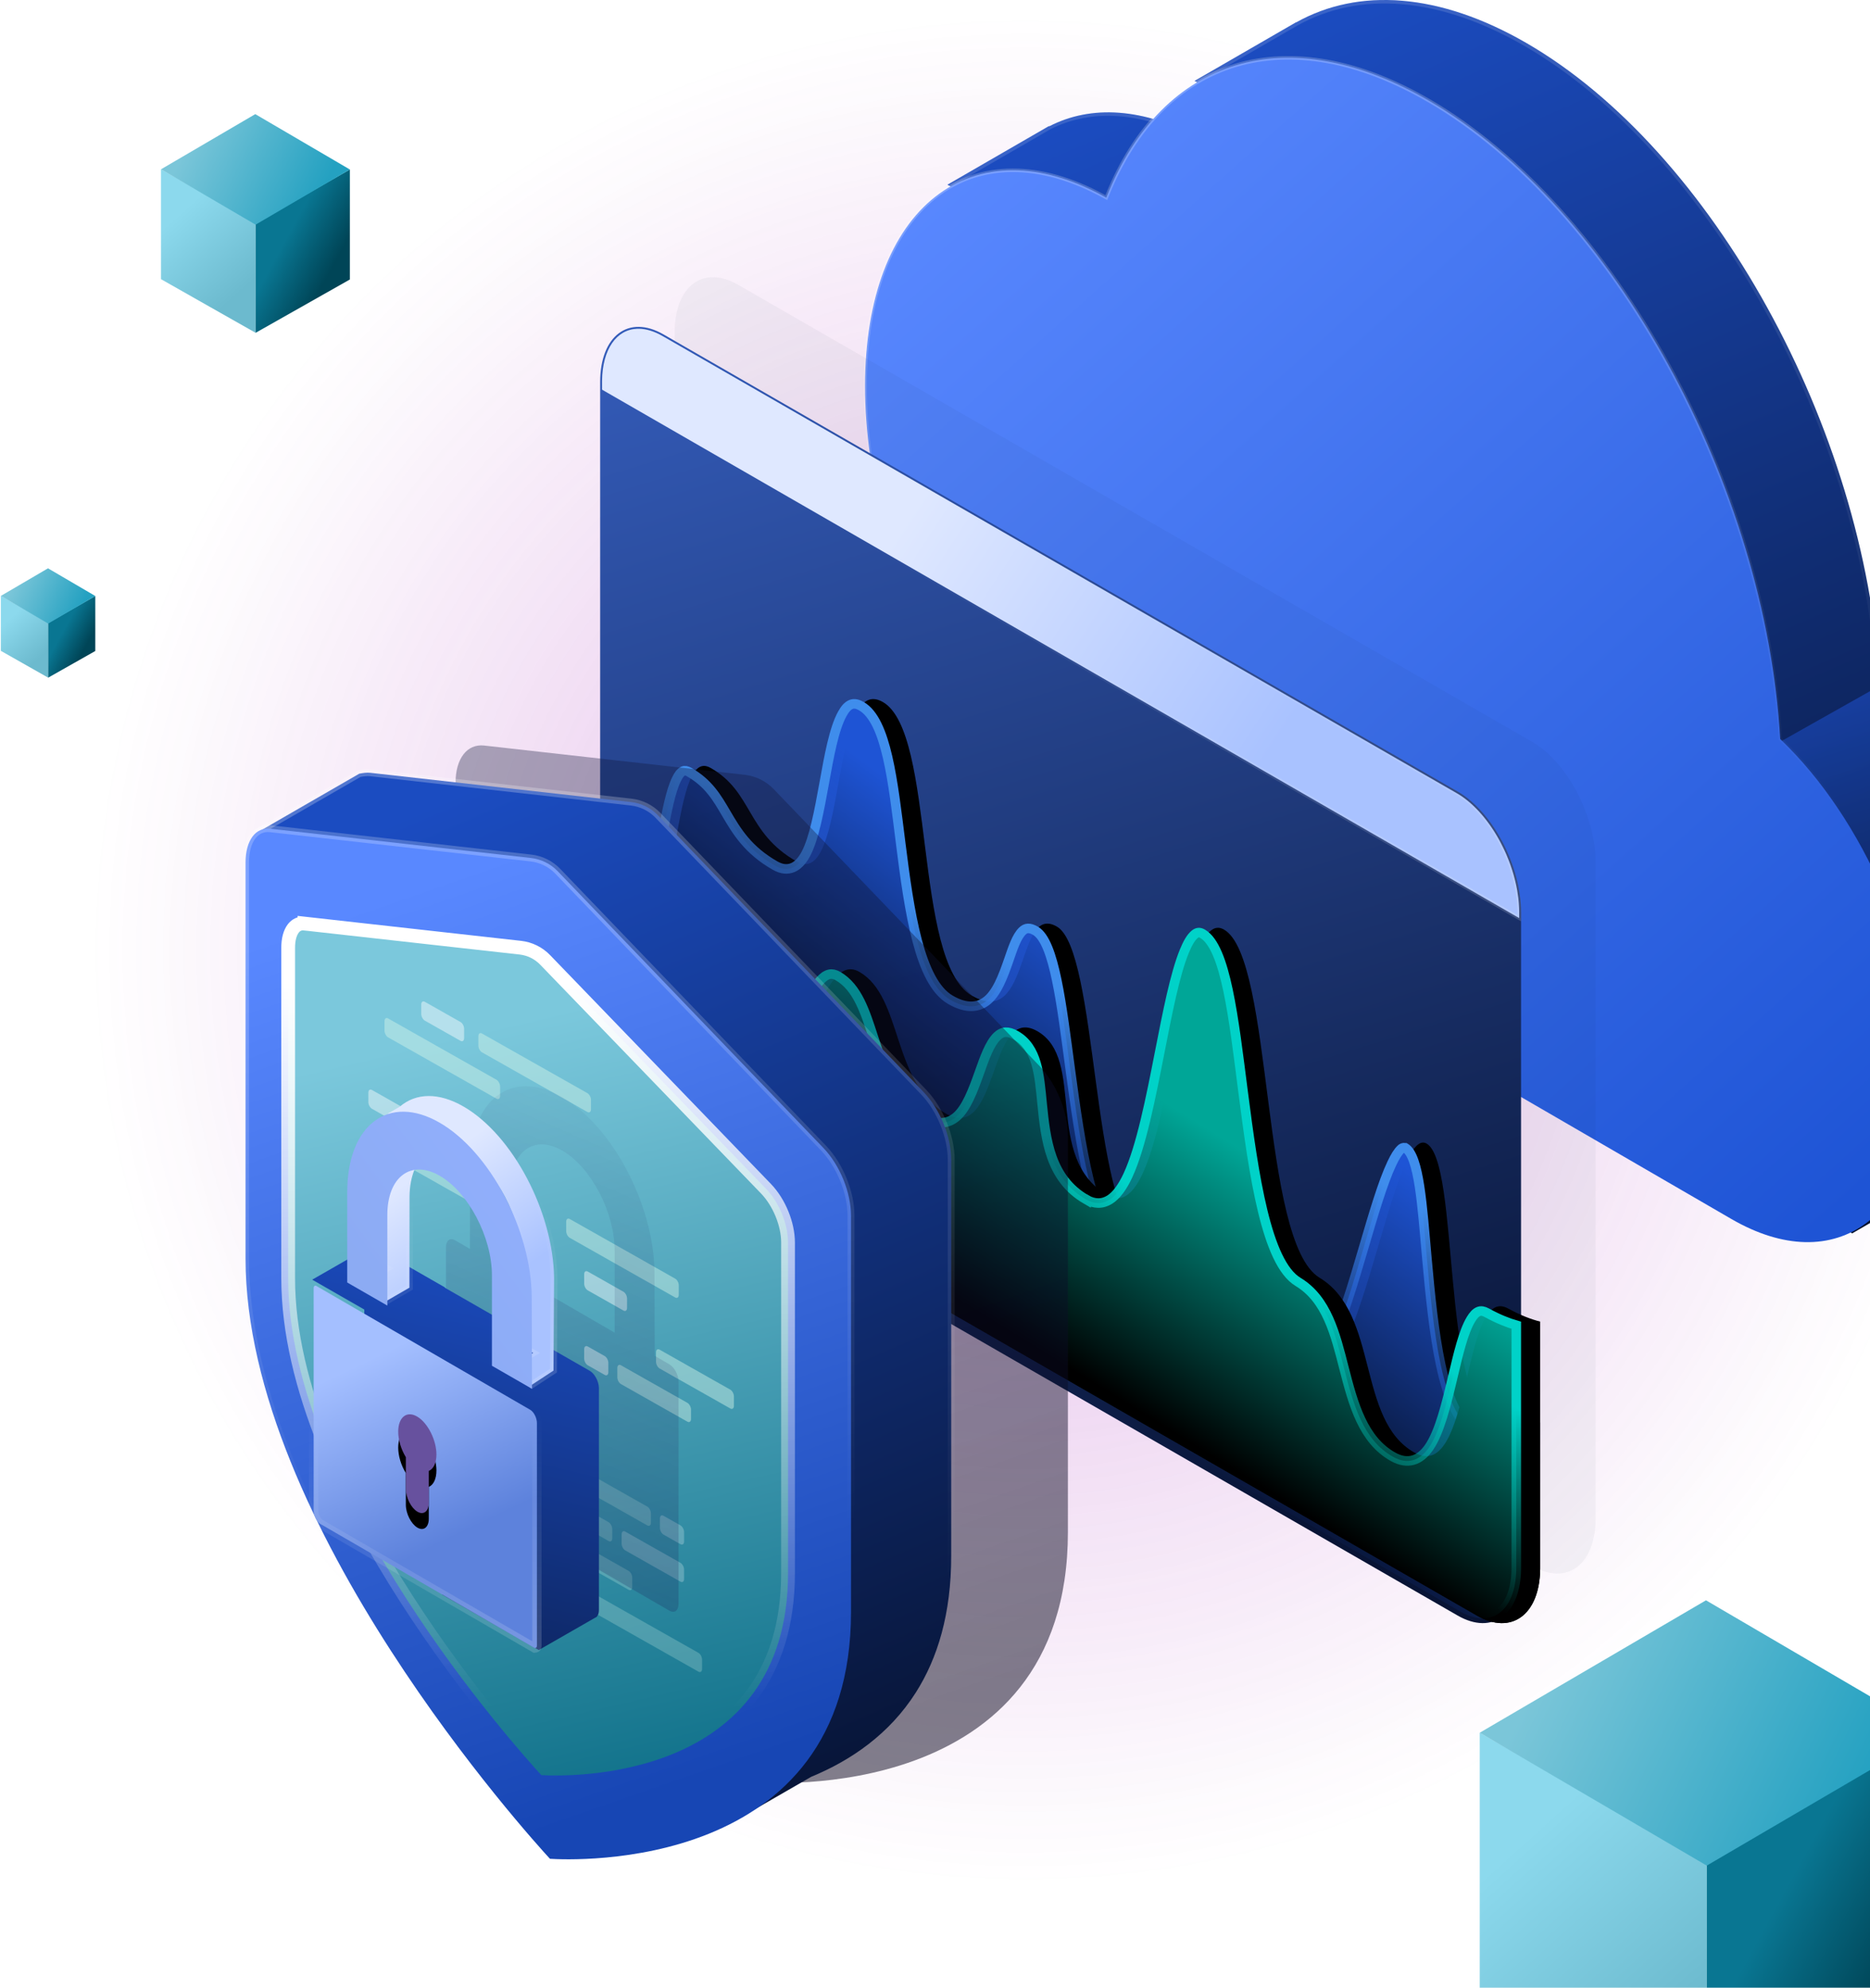 <svg xmlns="http://www.w3.org/2000/svg" xmlns:xlink="http://www.w3.org/1999/xlink" width="587" height="624" viewBox="0 0 587 624">
    <defs>
        <linearGradient id="prefix__c" x1="88.033%" x2="44.429%" y1="100%" y2="-17.628%">
            <stop offset="0%" stop-color="#06102A"/>
            <stop offset="100%" stop-color="#1E54D5"/>
        </linearGradient>
        <linearGradient id="prefix__d" x1="70.934%" x2="46.933%" y1="100%" y2="-17.628%">
            <stop offset="0%" stop-color="#06102A"/>
            <stop offset="100%" stop-color="#1E54D5"/>
        </linearGradient>
        <linearGradient id="prefix__e" x1="50%" x2="82.218%" y1="3.665%" y2="83.146%">
            <stop offset="0%" stop-color="#FFF" stop-opacity=".128"/>
            <stop offset="100%" stop-color="#FFF" stop-opacity="0"/>
        </linearGradient>
        <linearGradient id="prefix__g" x1="13.863%" x2="89.495%" y1="4.407%" y2="99.435%">
            <stop offset="0%" stop-color="#5988FF"/>
            <stop offset="100%" stop-color="#1E54D5"/>
        </linearGradient>
        <linearGradient id="prefix__f" x1="51.875%" x2="58.318%" y1="6.567%" y2="68.745%">
            <stop offset="0%" stop-color="#FFF" stop-opacity=".212"/>
            <stop offset="100%" stop-color="#FFF" stop-opacity="0"/>
        </linearGradient>
        <linearGradient id="prefix__i" x1="54.504%" x2="29.992%" y1="-20.313%" y2="93.015%">
            <stop offset="0%" stop-color="#3964C9"/>
            <stop offset="100%" stop-color="#081435"/>
        </linearGradient>
        <linearGradient id="prefix__k" x1="69.185%" x2="21.574%" y1="38.326%" y2="58.236%">
            <stop offset="0%" stop-color="#DFE8FF"/>
            <stop offset="100%" stop-color="#A9C2FF"/>
        </linearGradient>
        <linearGradient id="prefix__j" x1="46.672%" x2="46.672%" y1="100%" y2="34.88%">
            <stop offset="0%" stop-color="#FFF" stop-opacity=".158"/>
            <stop offset="100%" stop-color="#FFF" stop-opacity="0"/>
        </linearGradient>
        <linearGradient id="prefix__o" x1="75.681%" x2="51.887%" y1="52.534%" y2="20.697%">
            <stop offset="0%" stop-color="#1E54D5" stop-opacity="0"/>
            <stop offset="100%" stop-color="#1E54D5"/>
        </linearGradient>
        <linearGradient id="prefix__n" x1="57.207%" x2="70.758%" y1="27.13%" y2="50%">
            <stop offset="0%" stop-color="#3F8DEC"/>
            <stop offset="100%" stop-color="#1E54D5" stop-opacity="0"/>
        </linearGradient>
        <linearGradient id="prefix__s" x1="61.082%" x2="38.059%" y1="53.634%" y2="25.248%">
            <stop offset="0%" stop-color="#00A697" stop-opacity="0"/>
            <stop offset="100%" stop-color="#00A697"/>
        </linearGradient>
        <linearGradient id="prefix__r" x1="54.713%" x2="69.527%" y1="27.547%" y2="47.08%">
            <stop offset="0%" stop-color="#00D2C8"/>
            <stop offset="100%" stop-color="#00A697" stop-opacity="0"/>
        </linearGradient>
        <linearGradient id="prefix__t" x1="34.248%" x2="52.632%" y1="4.407%" y2="95.632%">
            <stop offset="0%" stop-color="#0F1639" stop-opacity=".66"/>
            <stop offset="100%" stop-color="#0A061D"/>
        </linearGradient>
        <linearGradient id="prefix__w" x1="36.885%" x2="65.506%" y1="0%" y2="100%">
            <stop offset="0%" stop-color="#1B4CC1"/>
            <stop offset="100%" stop-color="#08163A"/>
        </linearGradient>
        <linearGradient id="prefix__v" x1="48.141%" x2="69.291%" y1="-2.035%" y2="85.077%">
            <stop offset="0%" stop-color="#FFF" stop-opacity=".239"/>
            <stop offset="100%" stop-color="#FFF" stop-opacity="0"/>
        </linearGradient>
        <linearGradient id="prefix__y" x1="34.248%" x2="52.632%" y1="4.407%" y2="95.632%">
            <stop offset="0%" stop-color="#5988FF"/>
            <stop offset="100%" stop-color="#1746B4"/>
        </linearGradient>
        <linearGradient id="prefix__x" x1="50.817%" x2="53.626%" y1="6.567%" y2="68.745%">
            <stop offset="0%" stop-color="#FFF" stop-opacity=".212"/>
            <stop offset="100%" stop-color="#FFF" stop-opacity="0"/>
        </linearGradient>
        <linearGradient id="prefix__z" x1="45.473%" x2="59.022%" y1="11.467%" y2="110.615%">
            <stop offset="0%" stop-color="#7BC8DC"/>
            <stop offset="100%" stop-color="#076A83"/>
        </linearGradient>
        <linearGradient id="prefix__A" x1="50%" x2="50%" y1="6.955%" y2="91.209%">
            <stop offset="0%" stop-color="#FFF"/>
            <stop offset="100%" stop-color="#FFF" stop-opacity="0"/>
        </linearGradient>
        <linearGradient id="prefix__B" x1="41.881%" x2="58.198%" y1="4.693%" y2="93.595%">
            <stop offset="0%" stop-color="#1C1F59" stop-opacity=".172"/>
            <stop offset="100%" stop-color="#1B2057"/>
        </linearGradient>
        <linearGradient id="prefix__C" x1="43.288%" x2="67.54%" y1="0%" y2="141.875%">
            <stop offset="0%" stop-color="#1B4CC1"/>
            <stop offset="100%" stop-color="#08163A"/>
        </linearGradient>
        <linearGradient id="prefix__E" x1="59.086%" x2="36.538%" y1="21.992%" y2="69.76%">
            <stop offset="0%" stop-color="#DFE8FF"/>
            <stop offset="100%" stop-color="#A9C2FF"/>
        </linearGradient>
        <linearGradient id="prefix__D" x1="46.672%" x2="46.672%" y1="100%" y2="34.88%">
            <stop offset="0%" stop-color="#FFF" stop-opacity=".158"/>
            <stop offset="100%" stop-color="#FFF" stop-opacity="0"/>
        </linearGradient>
        <linearGradient id="prefix__G" x1="55.191%" x2="38.934%" y1="14.511%" y2="69.76%">
            <stop offset="0%" stop-color="#A4BFFF"/>
            <stop offset="100%" stop-color="#5D82DC"/>
        </linearGradient>
        <linearGradient id="prefix__F" x1="46.672%" x2="46.672%" y1="100%" y2="34.88%">
            <stop offset="0%" stop-color="#FFF" stop-opacity=".158"/>
            <stop offset="100%" stop-color="#FFF" stop-opacity="0"/>
        </linearGradient>
        <linearGradient id="prefix__J" x1="8.041%" x2="72.222%" y1="0%" y2="76.816%">
            <stop offset="0%" stop-color="#92B0FF"/>
            <stop offset="100%" stop-color="#8CABF3"/>
        </linearGradient>
        <linearGradient id="prefix__K" x1="33.261%" x2="66.739%" y1="19.969%" y2="83.989%">
            <stop offset="0%" stop-color="#8CD9ED"/>
            <stop offset="100%" stop-color="#6CBACE"/>
        </linearGradient>
        <linearGradient id="prefix__L" x1="74.268%" x2="39.604%" y1="67.667%" y2="34.637%">
            <stop offset="0%" stop-color="#004557"/>
            <stop offset="100%" stop-color="#097692"/>
        </linearGradient>
        <linearGradient id="prefix__M" x1="88.697%" x2="10.887%" y1="58.551%" y2="36.669%">
            <stop offset="0%" stop-color="#24A1C1"/>
            <stop offset="100%" stop-color="#7BC6D9"/>
        </linearGradient>
        <linearGradient id="prefix__N" x1="33.261%" x2="66.739%" y1="19.969%" y2="83.989%">
            <stop offset="0%" stop-color="#8CD9ED"/>
            <stop offset="100%" stop-color="#6CBACE"/>
        </linearGradient>
        <linearGradient id="prefix__O" x1="74.268%" x2="39.604%" y1="67.667%" y2="34.637%">
            <stop offset="0%" stop-color="#004557"/>
            <stop offset="100%" stop-color="#097692"/>
        </linearGradient>
        <linearGradient id="prefix__P" x1="88.697%" x2="10.887%" y1="58.551%" y2="36.669%">
            <stop offset="0%" stop-color="#24A1C1"/>
            <stop offset="100%" stop-color="#7BC6D9"/>
        </linearGradient>
        <linearGradient id="prefix__Q" x1="33.261%" x2="66.739%" y1="19.969%" y2="83.989%">
            <stop offset="0%" stop-color="#8CD9ED"/>
            <stop offset="100%" stop-color="#6CBACE"/>
        </linearGradient>
        <linearGradient id="prefix__R" x1="74.268%" x2="39.604%" y1="67.667%" y2="34.637%">
            <stop offset="0%" stop-color="#004557"/>
            <stop offset="100%" stop-color="#097692"/>
        </linearGradient>
        <linearGradient id="prefix__S" x1="88.697%" x2="10.887%" y1="58.551%" y2="36.669%">
            <stop offset="0%" stop-color="#24A1C1"/>
            <stop offset="100%" stop-color="#7BC6D9"/>
        </linearGradient>
        <filter id="prefix__b" width="100%" height="100%" x="0%" y="0%" filterUnits="objectBoundingBox">
            <feGaussianBlur in="SourceGraphic"/>
        </filter>
        <filter id="prefix__h" width="133.2%" height="123.6%" x="-16.6%" y="-11.8%" filterUnits="objectBoundingBox">
            <feGaussianBlur in="SourceGraphic" stdDeviation="16"/>
        </filter>
        <filter id="prefix__l" width="120.8%" height="120.7%" x="-12.5%" y="-10.3%" filterUnits="objectBoundingBox">
            <feOffset dx="-6" in="SourceAlpha" result="shadowOffsetOuter1"/>
            <feGaussianBlur in="shadowOffsetOuter1" result="shadowBlurOuter1" stdDeviation="9"/>
            <feComposite in="shadowBlurOuter1" in2="SourceAlpha" operator="out" result="shadowBlurOuter1"/>
            <feColorMatrix in="shadowBlurOuter1" values="0 0 0 0 0.024 0 0 0 0 0.063 0 0 0 0 0.165 0 0 0 0.287 0"/>
        </filter>
        <filter id="prefix__p" width="120.8%" height="127.5%" x="-12.5%" y="-13.7%" filterUnits="objectBoundingBox">
            <feOffset dx="-6" in="SourceAlpha" result="shadowOffsetOuter1"/>
            <feGaussianBlur in="shadowOffsetOuter1" result="shadowBlurOuter1" stdDeviation="9"/>
            <feComposite in="shadowBlurOuter1" in2="SourceAlpha" operator="out" result="shadowBlurOuter1"/>
            <feColorMatrix in="shadowBlurOuter1" values="0 0 0 0 0.024 0 0 0 0 0.063 0 0 0 0 0.165 0 0 0 0.332 0"/>
        </filter>
        <filter id="prefix__u" width="156.2%" height="133.2%" x="-28.1%" y="-16.6%" filterUnits="objectBoundingBox">
            <feGaussianBlur in="SourceGraphic" stdDeviation="18"/>
        </filter>
        <filter id="prefix__H" width="141.7%" height="132.3%" x="-20.8%" y="-8.1%" filterUnits="objectBoundingBox">
            <feOffset dy="5" in="SourceAlpha" result="shadowOffsetOuter1"/>
            <feColorMatrix in="shadowOffsetOuter1" values="0 0 0 0 0.565 0 0 0 0 0.678 0 0 0 0 0.949 0 0 0 1 0"/>
        </filter>
        <path id="prefix__m" d="M256.93 183.45c15.922-9.067 13.676-21.85 27.061-29.407 13.384-7.56 7.75 59.136 27.833 47.309l.786-.463v37.873c0 14.385-8.656 31.086-19.413 37.626l-.49.29-249.27 143.495c-10.861 6.252-19.702-.25-19.9-14.512l-.003-.49v-45.599l.524.515c2.948 2.813 6.602 4.762 14.073.38 16.54-9.704 10.659-82.21 21.017-88.447 10.358-6.238 21.08 76.433 33.876 68.607 12.796-7.826 14.992-49.13 27.806-56.593 12.814-7.462 12.247 26.873 27.984 17.612 15.738-9.262 13.473-90.301 26.423-97.757 12.952-7.455 8.16 32.423 26.69 21.675 18.531-10.75 11.258-82.576 27.943-92.181 16.686-9.605 11.14 59.134 27.06 50.067z"/>
        <path id="prefix__q" d="M159.317 288.25c20.306-11.752 6.627-42.807 22.111-51.558 15.485-8.75 11.844 35.746 28.784 25.828 16.938-9.918 13.347-36.472 26.988-44.397 13.639-7.924 17.539 43.186 32.245 34.61 14.706-8.575 15.284-34.392 29.394-42.841 6.609-3.958 10.316 4.599 13.77 14.02v14.85c0 14.385-8.655 31.086-19.412 37.626l-.49.29-249.27 143.495c-10.861 6.252-19.702-.25-19.9-14.512l-.005-.49v-77.28c2.84-.723 6.101-1.934 10.092-4.122 14.595-8 11.18 55.466 29.377 45.251 18.198-10.215 11.058-43.575 29.766-54.879 18.708-11.304 14.314-100.265 30.016-109.317 15.703-9.052 16.226 95.18 36.534 83.426z"/>
        <path id="prefix__I" d="M199 222.643c0-4.556 2.709-9.93 6-11.904 3.292-1.975 6 .15 6 4.705-.005 2.593-.894 5.567-2.396 8.012v9.95c0 2.736-1.627 5.964-3.604 7.15s-3.604-.09-3.604-2.826v-9.95c-1.502-.643-2.391-2.55-2.396-5.137z"/>
        <radialGradient id="prefix__a" cx="50%" cy="50%" r="45.672%" fx="50%" fy="50%" gradientTransform="matrix(0 .903 -1 0 1 .048)">
            <stop offset="0%" stop-color="#9D0FB0"/>
            <stop offset="100%" stop-color="#9D0FB0" stop-opacity="0"/>
        </radialGradient>
    </defs>
    <g fill="none" fill-rule="evenodd" transform="translate(0 -58)">
        <ellipse cx="322" cy="356.5" fill="url(#prefix__a)" filter="url(#prefix__b)" opacity=".544" rx="322" ry="356.5"/>
        <g>
            <path fill="url(#prefix__c)" d="M135.83 6.999l.047.026c19.67-10.993 45.011-9.261 72.208 6.449 58.43 33.752 106.379 120.984 110.95 200.652 26.358 24.846 45.065 67.885 45.065 104.756 0 23.678-7.605 40.642-19.73 48.567l.111.062-34.083 19.689-13.021-7.522 16.449-9.5c-3.218-1.077-6.522-2.54-9.892-4.406l-1.126-.636-195.02-112.655c-43.008-24.845-78.007-91.685-78.007-148.993 0-15.54 2.573-28.81 7.183-39.4l-10.564-6.1 31.854-18.402.11.062c13.036-6.73 29.591-5.917 47.64 3.97 1.936-4.802 4.133-9.222 6.568-13.252l-8.596-4.966L135.83 6.999l.046.026-.046-.026z" transform="translate(271 58)"/>
            <path fill="url(#prefix__d)" d="M279.4 237.618l40.213-22.672-.47-.446c26.294 24.76 44.957 67.646 44.957 104.388 0 3.632-.18 7.105-.528 10.411L326.956 345.4 279.4 237.618z" opacity=".68" transform="translate(271 58)"/>
            <path stroke="url(#prefix__e)" stroke-width="1.1" d="M207.81 13.95C180.826-1.636 155.672-3.41 136.097 7.48L105.075 25.4l8.26 4.77c-2.538 4.135-4.82 8.69-6.821 13.654l-.23.575-.544-.299c-17.842-9.773-34.216-10.622-47.224-4.03L27.5 57.987l10.165 5.87c-4.707 10.606-7.334 23.957-7.334 39.631 0 57.116 34.861 123.751 77.733 148.516l195.02 112.655 1.12.635c3.746 2.073 7.415 3.647 10.971 4.74l-16.699 9.644 11.92 6.886 33.685-19.584c12.003-7.853 19.469-24.68 19.469-48.098 0-36.73-18.635-79.604-45.065-104.725-4.56-79.48-52.376-166.53-110.676-200.207z" transform="translate(271 58)"/>
            <path fill="url(#prefix__g)" stroke="url(#prefix__f)" stroke-width="1.1" d="M75.725 61.75c-10.242-5.634-19.996-8.306-28.887-8.287-9.175.02-17.423 2.908-24.323 8.35C8.902 72.552.55 93.176.55 121.207c0 57.18 34.755 123.892 77.496 148.685L272.47 382.673c8.169 4.739 15.963 7.088 23.079 7.266 7.345.184 13.96-1.952 19.5-6.15 10.962-8.307 17.7-24.638 17.7-46.946 0-36.772-18.579-79.695-44.927-104.843-4.546-79.571-52.217-166.72-110.34-200.435-22.075-12.805-42.917-16.298-60.445-11.1-17.55 5.204-31.748 19.12-40.537 41.008l-.23.576c-.181-.098-.363-.199-.546-.3z" transform="translate(271 58)"/>
        </g>
        <g transform="matrix(-1 0 0 1 501 145)">
            <path fill="#06102A" d="M289.212 17.41c0-14.602-8.919-21.324-19.903-15.001L20.04 145.904C9.056 152.227.138 169.217.138 183.82v205.77c0 14.603 8.918 21.325 19.903 15.002l249.27-143.495c10.983-6.323 19.902-23.314 19.902-37.916V17.41z" filter="url(#prefix__h)" opacity=".201"/>
            <path fill="url(#prefix__i)" d="M312.609 32.992c0-14.603-8.919-21.324-19.903-15.002L43.436 161.486c-10.984 6.322-19.902 23.313-19.902 37.915v205.77c0 14.603 8.918 21.325 19.903 15.002l249.27-143.495c10.983-6.323 19.902-23.313 19.902-37.916V32.992z"/>
            <path fill="url(#prefix__k)" stroke="url(#prefix__j)" stroke-width="1.191" d="M300.373 16.21c-2.27.047-4.759.793-7.37 2.296L43.733 162.002l-.484.286c-1.122.683-2.226 1.483-3.3 2.382-.237.2-.473.403-.707.612l-.594.541c-.384.36-.77.737-1.15 1.126l-.44.46-.433.466c-.211.232-.424.471-.86.975l-.602.722-.625.785c-.205.264-.412.537-.617.813l-.565.78-.374.536-.568.844-.587.915-.358.582-.337.563-.525.912-.332.6-.326.608c-.252.476-.498.961-.9 1.787l-.322.681-.42.929-.274.635c-.23.543-.454 1.094-.667 1.648l-.367.978-.233.656-.33.979-.226.71-.206.678-.195.68c-.15.536-.292 1.078-.425 1.62-.246 1.01-.458 2.023-.635 3.034-.134.77-.248 1.54-.34 2.307l-.067.603c-.086.817-.146 1.634-.18 2.446l-.026.867-.006.659v1.806L312.013 35.33l-.003-2.826c-.068-4.958-1.2-8.963-3.129-11.772-1.928-2.807-4.659-4.398-7.887-4.517l-.62-.005z"/>
            <use fill="#000" filter="url(#prefix__l)" xlink:href="#prefix__m"/>
            <path fill="url(#prefix__o)" stroke="url(#prefix__n)" stroke-linejoin="square" stroke-width="3" d="M25.034 362.827l.004 42.823c.092 6.505 2.035 11.342 5.344 13.756 1.565 1.14 3.425 1.706 5.485 1.64 2.108-.067 4.408-.784 6.821-2.173l249.262-143.49.475-.281c10.388-6.32 18.685-22.469 18.685-36.34v-35.356c-2.017.89-3.798 1.039-5.373.664-2.139-.509-3.971-2.017-5.499-4.355-3.481-5.33-5.397-15.2-7.146-24.502-1.339-7.12-2.579-13.888-4.525-17.734-.58-1.146-1.184-2.033-1.969-2.4-.557-.26-1.176-.122-1.869.27-6.138 3.465-8.808 8.109-11.631 12.922-3.329 5.675-6.836 11.59-15.425 16.482-2.104 1.198-3.91 1.27-5.482.63-1.58-.645-2.982-2.114-4.154-4.316-2.575-4.838-4.165-13.41-5.729-22.05-1.538-8.5-3.048-17.073-5.678-21.866-.811-1.48-1.699-2.597-2.83-3.024-.93-.351-1.98-.136-3.182.556-7.91 4.554-9.918 23.713-12.337 42.945-2.728 21.695-5.865 43.585-15.6 49.233-2.264 1.313-4.223 1.925-5.923 2.036-2.046.132-3.762-.437-5.233-1.5-3.377-2.439-5.379-7.823-7.175-13.015-1.291-3.731-2.45-7.347-4.31-9.113-.491-.467-1.038-.78-1.692-.813-.696-.034-1.47.22-2.362.733-6.004 3.457-8.246 23.434-10.993 43.87-3.235 24.06-6.99 48.92-15.418 53.88-1.897 1.116-3.591 1.656-5.11 1.778-1.789.143-3.362-.276-4.776-1.104-3.243-1.898-5.604-6.178-7.824-10.414-1.72-3.285-3.333-6.545-5.527-8.048-.641-.439-1.337-.701-2.121-.686-.798.015-1.664.302-2.632.865-6.217 3.62-9.65 15.618-13.266 27.418-3.878 12.655-7.93 25.133-14.512 29.159-.969.592-1.931.808-2.88.728-.93-.079-1.867-.453-2.788-1.144-1.566-1.174-3.143-3.365-4.66-6.34-3.685-7.22-7.222-19.213-10.636-30.835-2.992-10.183-5.888-20.076-8.742-26.086-.997-2.099-1.956-3.704-2.943-4.575-.266-.235-.519-.418-1.236-.35-4.422 2.662-5.337 18.126-6.83 34.763-2.05 22.818-4.755 48.15-14.202 53.692-3.617 2.122-6.427 2.84-8.703 2.78-2.044-.056-3.703-.726-5.153-1.713z"/>
            <g>
                <use fill="#000" filter="url(#prefix__p)" xlink:href="#prefix__q"/>
                <path fill="url(#prefix__s)" stroke="url(#prefix__r)" stroke-linejoin="square" stroke-width="3" d="M160.068 289.549c-1.316.761-2.568 1.109-3.753 1.126-1.281.02-2.499-.344-3.653-1.068-2.112-1.326-4.043-3.973-5.742-7.654-4.118-8.918-7.104-24.063-9.957-38.636-2.438-12.459-4.777-24.491-7.72-31.674-1.02-2.489-2.07-4.376-3.289-5.346-.374-.298-.757-.497-1.172-.527-.402-.03-.815.103-1.25.354-7.342 4.233-9.786 26.625-12.733 49.527-3.404 26.463-7.312 53.766-17.256 59.774-9.069 5.48-11.699 16.413-14.428 27.058-2.935 11.447-5.983 22.57-15.38 27.845-2.355 1.322-4.412 1.563-6.217 1.081-1.936-.516-3.64-1.906-5.104-4.032-3.31-4.804-5.438-13.57-7.452-22.08-1.7-7.186-3.317-14.178-5.692-18.11-.726-1.2-1.494-2.112-2.44-2.473-.743-.283-1.564-.134-2.485.37-3.61 1.98-6.644 3.183-9.313 3.954l.006 76.612c.092 6.505 2.035 11.342 5.344 13.756 1.565 1.14 3.425 1.706 5.485 1.64 2.108-.067 4.408-.784 6.821-2.173l249.262-143.49.475-.281c10.388-6.32 18.684-22.469 18.684-36.34V224.18c-1.846-5.024-3.727-9.795-6.187-12.3-.77-.783-1.59-1.33-2.524-1.453-.856-.112-1.775.145-2.789.753-6.722 4.026-10.168 12.207-13.726 20.36-3.933 9.01-7.983 18-15.683 22.49-1.883 1.098-3.626 1.369-5.245 1.06-1.703-.325-3.302-1.323-4.786-2.886-3.338-3.515-6.147-10.058-8.887-16.56-2.476-5.876-4.89-11.718-7.767-14.87-.894-.979-1.818-1.69-2.844-1.916-.853-.188-1.751.001-2.718.563-6.17 3.585-8.514 11.253-11.117 19.197-3.169 9.667-6.625 19.786-15.866 25.197-2.04 1.194-3.83 1.675-5.403 1.656-1.843-.022-3.435-.711-4.83-1.918-3.082-2.663-5.142-8.147-7.101-13.636-1.67-4.68-3.253-9.366-5.73-11.68-.729-.68-1.541-1.127-2.498-1.185-.958-.057-2.024.259-3.242.947-6.841 3.867-7.405 12.472-8.285 21.416-1.128 11.459-2.538 23.61-13.813 30.135z"/>
            </g>
        </g>
        <g transform="matrix(-1 0 0 1 336 292)">
            <g>
                <path fill="url(#prefix__t)" d="M166.869 13.732l83.404 86.881c5.348 5.606 8.944 14.46 8.942 22.017v124.315c.044 86.397-96.085 78.595-96.085 78.595S67 222.432 67 136.06V11.744C66.997 4.184 70.593-.52 75.942.046l81.822 9.189c3.467.39 6.688 1.98 9.105 4.497z" filter="url(#prefix__u)" opacity=".714" transform="matrix(-1 0 0 1 260 0)"/>
                <g stroke-width="2.16">
                    <path fill="url(#prefix__w)" stroke="url(#prefix__v)" d="M40.277 1.61c-1.172-.124-2.258.04-3.51.28L5.728 19.793l26.806 15.463v101.294c0 83.303 89.797 182.18 95.551 188.431 2.204.14 12.944.647 26.452-1.53l6.282 3.62 17.77-10.247c12.435-5.127 24.573-13.357 32.935-26.548 6.784-10.702 11.075-24.661 11.065-42.841V123.12c.003-7.301-3.476-15.855-8.643-21.27l-83.402-86.879c-2.241-2.334-5.23-3.81-8.445-4.172L40.277 1.61z" transform="matrix(-1 0 0 1 260 0) translate(0 7)"/>
                    <path fill="url(#prefix__y)" stroke="url(#prefix__x)" d="M8.822 19.165c-2.267-.24-4.168.641-5.5 2.384-1.451 1.9-2.243 4.75-2.242 8.24v124.316c0 83.308 89.807 182.193 95.552 188.433 6.792.438 94.545 4.507 94.503-77.547V140.675c.002-7.302-3.476-15.855-8.644-21.27L99.09 32.524c-2.242-2.334-5.23-3.81-8.446-4.172L8.822 19.165z" transform="matrix(-1 0 0 1 260 0) translate(0 7)"/>
                </g>
                <g>
                    <path fill="url(#prefix__z)" stroke="url(#prefix__A)" stroke-width="4.32" d="M7.268 2.32c-1.44-.15-2.644.407-3.488 1.506-1.082 1.407-1.621 3.533-1.62 6.106v103.727c0 67.88 72.265 148.16 79.472 155.997 8.36.465 77.47 2.308 77.437-63.477V102.453c.001-5.795-2.779-12.579-6.9-16.875L82.816 13.714C80.75 11.574 78 10.22 75.045 9.89L7.268 2.319z" transform="matrix(-1 0 0 1 260 0) translate(12.298 53.62)"/>
                    <g>
                        <g opacity=".443">
                            <path fill="#D7F7E9" d="M70.39 31.426c0-.815-.506-1.763-1.13-2.116L36.177 10.59c-.624-.353-1.13.022-1.13.837v2.954c0 .815.506 1.763 1.13 2.116l33.085 18.72c.623.353 1.13-.022 1.13-.838v-2.953z" transform="matrix(-1 0 0 1 260 0) translate(12.298 53.62) translate(26.822 26.244)"/>
                            <path fill="#FFF" d="M30.568 9.093c0-.815-.506-1.763-1.13-2.116L18.24.641c-.623-.353-1.13.022-1.13.837v2.954c0 .815.507 1.763 1.13 2.116l11.198 6.336c.624.353 1.13-.022 1.13-.837V9.093zM20.112 40.245c0-.815-.506-1.764-1.13-2.117L1.641 28.317c-.624-.353-1.13.022-1.13.837v2.953c0 .815.506 1.763 1.13 2.116l17.341 9.812c.624.353 1.13-.022 1.13-.837v-2.953zM8.095 45.208c0-.815-.507-1.763-1.13-2.116L1.64 40.08c-.624-.353-1.13.022-1.13.837v2.953c0 .815.506 1.764 1.13 2.117l5.324 3.012c.623.353 1.13-.022 1.13-.837v-2.954z" transform="matrix(-1 0 0 1 260 0) translate(12.298 53.62) translate(26.822 26.244)"/>
                            <path fill="#D7F7E9" d="M34.044 59.89c0-.814-.507-1.762-1.13-2.115L12.05 45.97c-.624-.353-1.13.022-1.13.837v2.953c0 .815.506 1.763 1.13 2.116l20.864 11.805c.623.353 1.13-.022 1.13-.837v-2.953zM47.512 55.748c0-.815-.506-1.763-1.13-2.116L24.194 41.078c-.624-.353-1.13.022-1.13.837v2.953c0 .815.506 1.763 1.13 2.116L46.382 59.54c.624.353 1.13-.022 1.13-.837v-2.954zM41.859 27.233c0-.819-.509-1.772-1.135-2.126L6.718 5.866c-.626-.355-1.135.022-1.135.841v2.967c0 .819.509 1.771 1.135 2.126L40.724 31.04c.626.355 1.135-.022 1.135-.84v-2.968z" transform="matrix(-1 0 0 1 260 0) translate(12.298 53.62) translate(26.822 26.244)"/>
                        </g>
                        <g opacity=".443">
                            <path fill="#D7F7E9" d="M35.525 21.237c0-.815-.506-1.763-1.13-2.116L1.311.4C.687.048.18.423.18 1.238V4.19c0 .815.506 1.764 1.13 2.117l33.084 18.72c.624.353 1.13-.022 1.13-.838v-2.953z" transform="matrix(-1 0 0 1 260 0) translate(12.298 53.62) translate(26.822 26.244) translate(62.429 68.426)"/>
                            <path fill="#FFF" d="M19.285 25.344c0-.815-.507-1.763-1.13-2.116L6.957 16.892c-.624-.353-1.13.022-1.13.837v2.953c0 .815.506 1.763 1.13 2.116l11.198 6.336c.623.353 1.13-.022 1.13-.837v-2.953zM13.41 45.547c0-.816-.506-1.764-1.13-2.117l-5.323-3.012c-.624-.353-1.13.022-1.13.837v2.954c0 .815.506 1.763 1.13 2.116l5.324 3.012c.623.353 1.13-.022 1.13-.837v-2.953z" transform="matrix(-1 0 0 1 260 0) translate(12.298 53.62) translate(26.822 26.244) translate(62.429 68.426)"/>
                            <path fill="#D7F7E9" d="M39.36 60.229c0-.815-.507-1.763-1.13-2.116L17.366 46.308c-.624-.353-1.13.022-1.13.837v2.954c0 .814.506 1.763 1.13 2.116L38.23 64.02c.623.353 1.13-.022 1.13-.837v-2.954zM52.828 56.087c0-.815-.506-1.764-1.13-2.117L29.51 41.416c-.624-.353-1.13.022-1.13.837v2.954c0 .815.506 1.763 1.13 2.116l22.188 12.554c.624.353 1.13-.022 1.13-.837v-2.953z" transform="matrix(-1 0 0 1 260 0) translate(12.298 53.62) translate(26.822 26.244) translate(62.429 68.426)"/>
                        </g>
                        <g opacity=".236">
                            <path fill="#D7F7E9" d="M35.525 21.237c0-.815-.506-1.763-1.13-2.116L1.311.4C.687.048.18.423.18 1.238V4.19c0 .815.506 1.764 1.13 2.117l33.084 18.72c.624.353 1.13-.022 1.13-.838v-2.953z" transform="matrix(-1 0 0 1 260 0) translate(12.298 53.62) translate(26.822 26.244) rotate(180 52.72 105.663)"/>
                            <path fill="#FFF" d="M25.428 40.583c0-.815-.506-1.763-1.13-2.116L6.957 28.655c-.624-.353-1.13.022-1.13.837v2.954c0 .815.506 1.763 1.13 2.116l17.341 9.812c.624.353 1.13-.023 1.13-.838v-2.953zM13.41 45.547c0-.816-.506-1.764-1.13-2.117l-5.323-3.012c-.624-.353-1.13.022-1.13.837v2.954c0 .815.506 1.763 1.13 2.116l5.324 3.012c.623.353 1.13-.022 1.13-.837v-2.953z" transform="matrix(-1 0 0 1 260 0) translate(12.298 53.62) translate(26.822 26.244) rotate(180 52.72 105.663)"/>
                            <path fill="#D7F7E9" d="M39.36 60.229c0-.815-.507-1.763-1.13-2.116L17.366 46.308c-.624-.353-1.13.022-1.13.837v2.954c0 .814.506 1.763 1.13 2.116L38.23 64.02c.623.353 1.13-.022 1.13-.837v-2.954zM52.828 56.087c0-.815-.506-1.764-1.13-2.117L29.51 41.416c-.624-.353-1.13.022-1.13.837v2.954c0 .815.506 1.763 1.13 2.116l22.188 12.554c.624.353 1.13-.022 1.13-.837v-2.953zM58.375 47.469c0-.819-.509-1.772-1.135-2.126L23.234 26.102c-.626-.355-1.135.022-1.135.84v2.968c0 .819.509 1.771 1.135 2.126L57.24 51.277c.626.355 1.135-.022 1.135-.841v-2.967z" transform="matrix(-1 0 0 1 260 0) translate(12.298 53.62) translate(26.822 26.244) rotate(180 52.72 105.663)"/>
                        </g>
                    </g>
                </g>
            </g>
            <path fill="url(#prefix__B)" d="M188.47 158.075v-25.718c0-21.22-13.073-31.113-28.96-21.917-15.727 9.106-28.697 33.729-28.954 54.81l-.083 26.4-4.614 2.671c-1.512.876-2.752 3.166-2.852 5.212l-.007.266v69.69c0 2.037 1.194 3.013 2.697 2.255l.162-.088 67.282-38.95c1.512-.876 2.752-3.167 2.852-5.213l.007-.265v-69.69c0-2.038-1.194-3.013-2.697-2.256l-.162.088-4.67 2.705zm-29.393-30.623l.39-.233c8.907-5.156 16.254.273 16.414 12.03l.003.395v25.717l-32.834 19.008v-25.717c0-11.855 7.198-25.808 16.027-31.2z" opacity=".248"/>
            <path fill="url(#prefix__C)" d="M219.285 157l-23.004 13.192.102.057-45.5 26.093c-1.524.875-2.775 3.164-2.876 5.208l-.007.265v69.638c0 .9.235 1.592.63 2.02l-.058.03.233.135c.12.096.252.172.394.226L166.875 284l30.388-17.426-17.046-9.777 38.538-22.1c1.525-.875 2.775-3.164 2.877-5.208l.007-.265v-52.109L238 167.733l-16.594-9.517c-.345-.868-1.047-1.282-1.906-1.094l-.215-.122z"/>
            <path fill="url(#prefix__E)" stroke="url(#prefix__D)" stroke-width="2.143" d="M190.52 113.364c-15.477 8.942-28.19 33.139-28.448 53.825l.185 29.09 6.78 4.442 7.95-5.157-8.354-4.828 3.803-2.196v-27.945c0-12.389 7.687-26.963 16.968-32.326 2.377-1.373 4.654-2.036 6.732-2.083 2.243-.05 4.269.608 5.974 1.896 3.157 2.384 5.25 7.019 5.335 13.518l.025 28.639 7.164 4.14 8.312-5.366-8.353-4.828 3.308-1.91v-27.946c0-7.663-1.74-13.81-4.767-18.024l1.177-.678-3.765-2.176c-2.527-2.185-5.609-3.357-9.057-3.379-3.372-.022-7.08 1.046-10.969 3.292z"/>
            <path fill="url(#prefix__G)" stroke="url(#prefix__F)" stroke-width="2.916" d="M237.542 170.511c0-.444-.014-.869-.67-.906l-67.283 38.96c-1.214.704-2.131 2.617-2.131 4.217v69.707c0 .444.014.869.67.906l67.282-38.96c1.215-.704 2.132-2.617 2.132-4.217V170.51z"/>
            <use fill="#000" filter="url(#prefix__H)" xlink:href="#prefix__I"/>
            <use fill="#67519E" xlink:href="#prefix__I"/>
            <path fill="url(#prefix__J)" d="M169 202l.088-28.471c0-21.091 13.07-45.968 28.956-55.11 15.885-9.14 28.956.692 28.956 21.784v28.42l-12.585 7.243v-28.42c0-11.958-7.41-17.532-16.415-12.35-9.005 5.183-16.415 19.285-16.415 31.241v28.42L169 202z"/>
        </g>
        <g>
            <path fill="url(#prefix__K)" d="M30.24 35.133L0.54 18.15 0.54 52.642 30.24 69.48z" transform="translate(50 93)"/>
            <path fill="url(#prefix__L)" d="M59.823 18.21L30.24 35.135 30.24 69.48 59.823 52.739z" transform="translate(50 93)"/>
            <path fill="url(#prefix__M)" d="M30.13 0.829L0.54 18.15 30.233 35.531 59.823 18.21z" transform="translate(50 93)"/>
        </g>
        <g>
            <path fill="url(#prefix__N)" d="M15.12 17.567L0.27 9.075 0.27 26.321 15.12 34.74z" transform="translate(0 236)"/>
            <path fill="url(#prefix__O)" d="M29.912 9.105L15.12 17.568 15.12 34.74 29.912 26.37z" transform="translate(0 236)"/>
            <path fill="url(#prefix__P)" d="M15.065 0.414L0.27 9.075 15.117 17.766 29.912 9.105z" transform="translate(0 236)"/>
        </g>
        <g>
            <path fill="url(#prefix__Q)" d="M71.776 82.719L0.496 41.96 0.496 124.74 71.776 165.152z" transform="translate(464 560)"/>
            <path fill="url(#prefix__R)" d="M142.776 42.104L71.776 82.725 71.776 165.152 142.776 124.974z" transform="translate(464 560)"/>
            <path fill="url(#prefix__S)" d="M71.513 0.389L0.496 41.96 71.759 83.675 142.776 42.104z" transform="translate(464 560)"/>
        </g>
    </g>
</svg>
